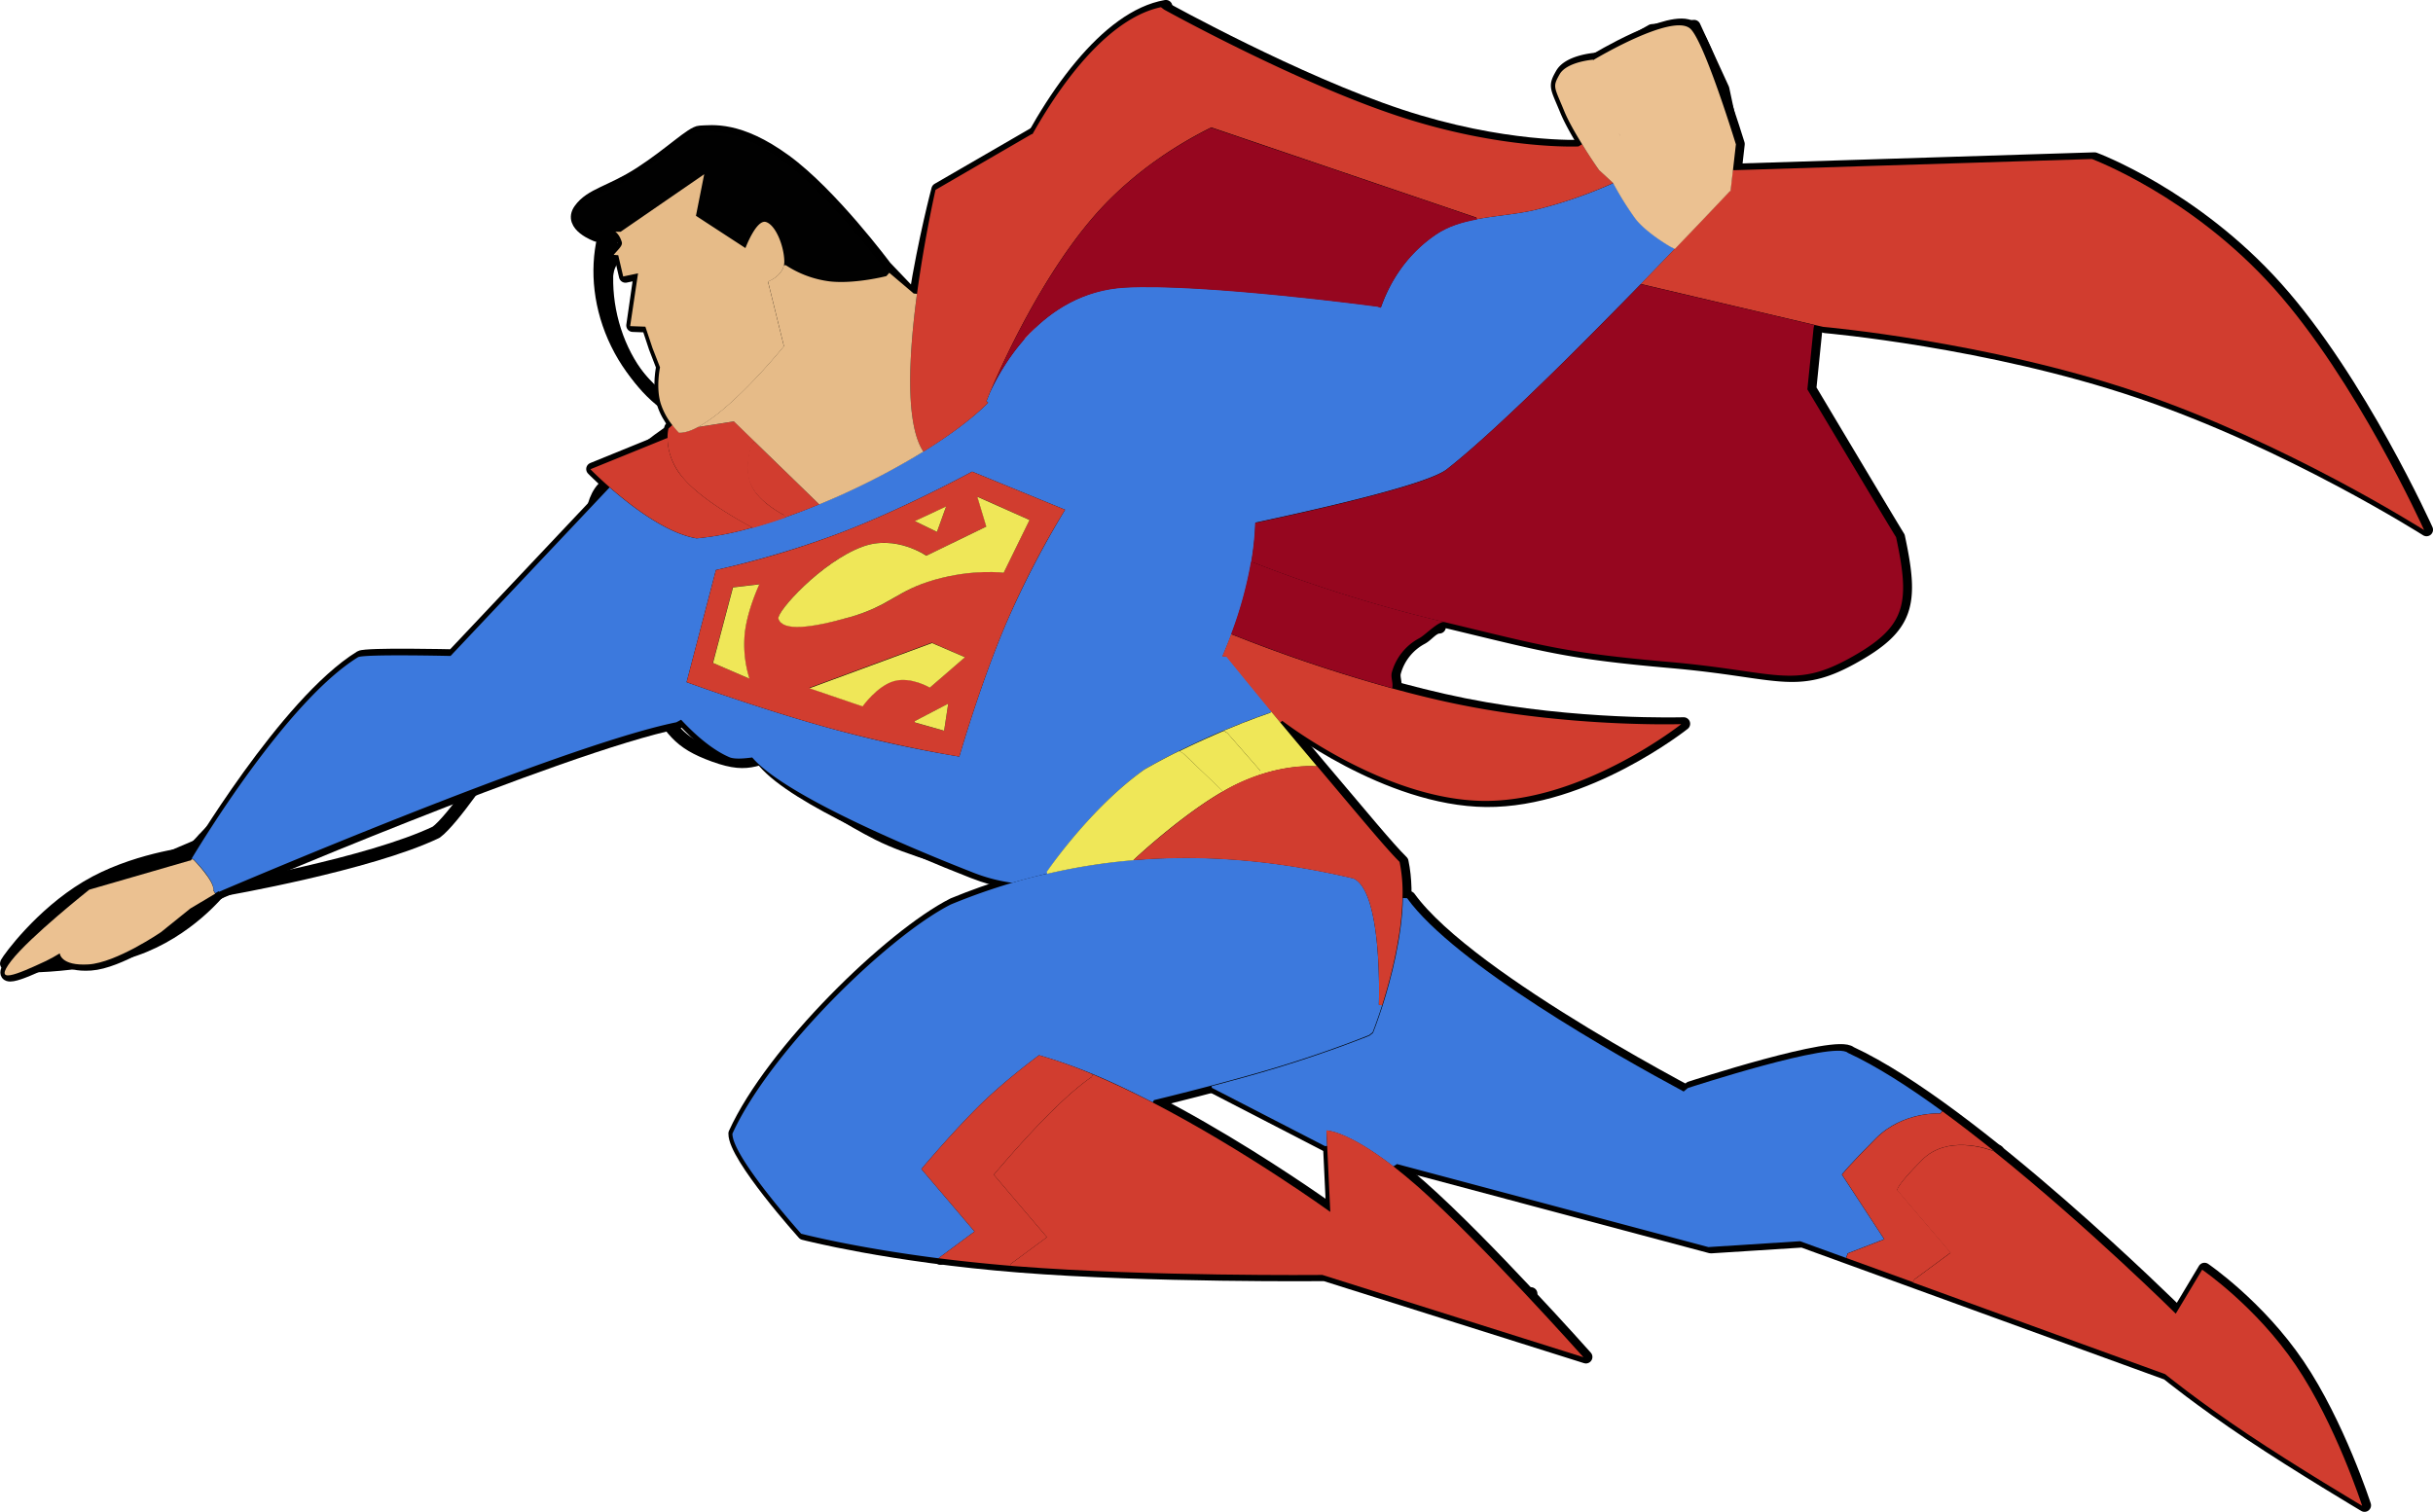 <svg id="Layer_1" data-name="Layer 1" xmlns="http://www.w3.org/2000/svg" viewBox="0 0 1327.47 825.1">
  <g id="Guideline_1" data-name="Guideline 1">
    <path d="M392.21,383.33c-11-39.78,6.19-80.66,38.49-91.31s67.44,13,78.48,52.76-6.19,80.66-38.49,91.3S403.25,423.11,392.21,383.33Z" transform="translate(-57.88 -206.48)" fill="none" stroke="#000" stroke-linecap="round" stroke-linejoin="round" stroke-width="7.1"/>
    <path d="M505.52,411.41s-7.63,23.3,10.45,69.11,24.11,68.12,61.88,114.13,89.21,69.92,89.21,69.92l119,86.79,163.15,82.78,170.38,41L1264.2,933.8s-1.68,65.1,64.59,62.69" transform="translate(-57.88 -206.48)" fill="none" stroke="#000" stroke-linecap="round" stroke-linejoin="round" stroke-width="7.1"/>
    <path d="M893.16,912.49c-51.43,20.09-88-48.61-88-48.61L692.63,876.74,526.27,815.66l42.6-32.15L736,721.63" transform="translate(-57.88 -206.48)" fill="none" stroke="#000" stroke-linecap="round" stroke-linejoin="round" stroke-width="7.1"/>
    <path d="M950.11,329.67,927.32,260l30.92-15.18,15.92,29.92-24,54.89-84.53,60.52L815,421.31l-82.37,7.59-71.16,11.75-54.22-1.24-90,32.38" transform="translate(-57.88 -206.48)" fill="none" stroke="#000" stroke-linecap="round" stroke-linejoin="round" stroke-width="7.1"/>
    <path d="M169.09,664.44,140.1,719,99.18,730.94l-.86-34.1,74.17-31.55L210,650.8,311.46,592l74.17-50.3,132.14-60.53" transform="translate(-57.88 -206.48)" fill="none" stroke="#000" stroke-linecap="round" stroke-linejoin="round" stroke-width="7.1"/>
  </g>
  <g id="Guideline_2" data-name="Guideline 2">
    <path d="M810.11,766.32s-162.9-87.81-260.93-205.73c-27.8-33.45-40-102-58.06-136.2C445.43,338,418,294.64,418,294.64" transform="translate(-57.88 -206.48)" fill="none" stroke="#000" stroke-linecap="round" stroke-linejoin="round" stroke-width="7.1"/>
    <path d="M394.54,393.94c-18.69-38.16-8.4-82.42,23-98.86s71.94,1.16,90.63,39.32,8.4,82.42-23,98.86S413.22,432.1,394.54,393.94Z" transform="translate(-57.88 -206.48)" fill="none" stroke="#000" stroke-linecap="round" stroke-linejoin="round" stroke-width="7.1"/>
  </g>
  <g id="Guideline_3" data-name="Guideline 3">
    <path d="M386.85,532.9c4.26,12.46,11,31.86,24.48,51.86s15.89,26.68,36.33,34.06,22.84.71,45.4-4.54,29.09-5,44.84-16.46,18.16-29.52,18.16-29.52,27.39,10.65,53.92,4,47.26-22,52.22-30.65c7.16-12.51,23.41-57.19,20.43-101s-26.38-73.69-32.35-74.35c-73.91-8.27-210.83,50-263.36,106.7C378.45,482.11,377.59,505.83,386.85,532.9Z" transform="translate(-57.88 -206.48)" fill="none" stroke="#000" stroke-linecap="round" stroke-linejoin="round" stroke-width="7.1"/>
    <path d="M640.85,690.15s-70.6-11.82-103.71-28.53-62-41.39-62-41.39" transform="translate(-57.88 -206.48)" fill="none" stroke="#000" stroke-linecap="round" stroke-linejoin="round" stroke-width="7.1"/>
  </g>
  <g id="Guideline_4" data-name="Guideline 4">
    <path d="M378.42,496.88l-74.77,75.2" transform="translate(-57.88 -206.48)" fill="none" stroke="#000" stroke-linecap="round" stroke-linejoin="round" stroke-width="7.1"/>
    <path d="M328,621.07,420.48,599" transform="translate(-57.88 -206.48)" fill="none" stroke="#000" stroke-linecap="round" stroke-linejoin="round" stroke-width="7.1"/>
    <path d="M178.21,692s-17.66,22.66-46.85,32.68S60,734.89,61.46,732.13s18.75-26.47,43.69-41.44,56.08-18.44,56.08-18.44" transform="translate(-57.88 -206.48)" fill="none" stroke="#000" stroke-linecap="round" stroke-linejoin="round" stroke-width="7.1"/>
    <path d="M300.89,571.8s-18.19-6-52.69,18.75-85.29,80.39-85.29,80.39" transform="translate(-57.88 -206.48)" fill="none" stroke="#000" stroke-linecap="round" stroke-linejoin="round" stroke-width="7.1"/>
    <path d="M326.23,622s-21.32,32.06-30.38,38.66c-36.51,17.46-115.67,31.2-115.67,31.2" transform="translate(-57.88 -206.48)" fill="none" stroke="#000" stroke-linecap="round" stroke-linejoin="round" stroke-width="7.1"/>
    <path d="M946.09,276l-4.79-19.13-8.67-19.3-20.32,7.71L914.72,268l17.93,35.5" transform="translate(-57.88 -206.48)" fill="none" stroke="#000" stroke-linecap="round" stroke-linejoin="round" stroke-width="7.1"/>
    <path d="M962.43,352l9.76-11.84L992,325.42,1003.5,300l-.7-21.84-4.91-23.1-15.7-34.19-23,2.33-25.28,14.42" transform="translate(-57.88 -206.48)" fill="none" stroke="#000" stroke-linecap="round" stroke-linejoin="round" stroke-width="7.1"/>
    <path d="M831.42,460.44s28.85-2.46,61.1-29,67.89-77.11,67.89-77.11" transform="translate(-57.88 -206.48)" fill="none" stroke="#000" stroke-linecap="round" stroke-linejoin="round" stroke-width="7.1"/>
    <path d="M933.86,307.1s-73.86,18-77.56,20.47c-30.74,17.63-45.41,50.05-45.41,50.05" transform="translate(-57.88 -206.48)" fill="none" stroke="#000" stroke-linecap="round" stroke-linejoin="round" stroke-width="7.1"/>
    <path d="M659,367.06s37-6.81,74.57-3.89,75.68,15.59,75.68,15.59" transform="translate(-57.88 -206.48)" fill="none" stroke="#000" stroke-linecap="round" stroke-linejoin="round" stroke-width="7.1"/>
    <path d="M837,460.46s-24.6,16.27-55.77,24.34-84.74,6-102,8" transform="translate(-57.88 -206.48)" fill="none" stroke="#000" stroke-linecap="round" stroke-linejoin="round" stroke-width="7.1"/>
    <path d="M834,460.05s27.26-21.73,15-53.75c-12.92-33.75-38.12-28.39-38.12-28.39" transform="translate(-57.88 -206.48)" fill="none" stroke="#000" stroke-linecap="round" stroke-linejoin="round" stroke-width="7.1"/>
    <path d="M968.25,343s-3.88-14.33-12.18-22.9-21-11.39-21-11.39" transform="translate(-57.88 -206.48)" fill="none" stroke="#000" stroke-linecap="round" stroke-linejoin="round" stroke-width="7.1"/>
    <path d="M326.51,622.1s-14.6-10.6-20.31-23-2.55-26.62-2.55-26.62" transform="translate(-57.88 -206.48)" fill="none" stroke="#000" stroke-linecap="round" stroke-linejoin="round" stroke-width="7.1"/>
    <path d="M177.12,693.82s-8.53-5.85-12.05-11-2-9.69-2-9.69" transform="translate(-57.88 -206.48)" fill="none" stroke="#000" stroke-linecap="round" stroke-linejoin="round" stroke-width="7.1"/>
  </g>
  <g id="Outline_1" data-name="Outline 1">
    <path d="M163.46,675.65s50.34-85.39,91.09-110.57c2.93-1.81,50.46-.71,50.46-.71l86.73-91.91" transform="translate(-57.88 -206.48)" fill="none" stroke="#000" stroke-linecap="round" stroke-linejoin="round" stroke-width="7.1"/>
    <path d="M178.69,693S364.15,613.5,427.9,600.66" transform="translate(-57.88 -206.48)" fill="none" stroke="#000" stroke-linecap="round" stroke-linejoin="round" stroke-width="7.1"/>
    <path d="M131.31,700c-15.33,5.63-30.47,23-47,30.67s-29.2,13.1-19.06,0,42.63-38.91,42.63-38.91L162.13,676" transform="translate(-57.88 -206.48)" fill="none" stroke="#000" stroke-linecap="round" stroke-linejoin="round" stroke-width="7.1"/>
    <path d="M91.77,726.6s.36,7,15.61,6S147,715.05,147,715.05L163.05,702l16.31-9.75" transform="translate(-57.88 -206.48)" fill="none" stroke="#000" stroke-linecap="round" stroke-linejoin="round" stroke-width="7.1"/>
    <path d="M918.1,263s7.88,17.68,14.7,19.76,13.71-.46,12.57-11.44-17.12-32.48-17.12-32.48-14.25,1.08-18.21,8-3,6.61,2.37,19.66S931.58,299,931.58,299l7.67,7.11a174.08,174.08,0,0,0,12,19.27c6,7.9,19.3,15.52,19.3,15.52" transform="translate(-57.88 -206.48)" fill="none" stroke="#000" stroke-linecap="round" stroke-linejoin="round" stroke-width="7.1"/>
    <path d="M1003.37,310.62l2.91-25.54s-18.16-59.14-25.53-63.58c-10.87-7.37-52.58,17.84-52.58,17.84" transform="translate(-57.88 -206.48)" fill="none" stroke="#000" stroke-linecap="round" stroke-linejoin="round" stroke-width="7.1"/>
    <path d="M939.92,253.24a4.24,4.24,0,0,1,1.07-1.89c4.24-3,8.59-5.92,12.93-8.81,1.14-.76,2.6-.88,3.83-1.47,4.82-2.32,8-3.9,13.28-4.38,1.53-.15,3.6-.72,4.2,1.16" transform="translate(-57.88 -206.48)" fill="none" stroke="#000" stroke-linecap="round" stroke-linejoin="round" stroke-width="7.1"/>
    <path d="M947.77,272.46c0-.26-.37-.66-.14-.79,5.73-3.1,11.68-5.76,17.54-8.62,2.62-1.28,6-3.46,9-3.49,2.4,0,4.76.73,7.15.33" transform="translate(-57.88 -206.48)" fill="none" stroke="#000" stroke-linecap="round" stroke-linejoin="round" stroke-width="7.1"/>
    <path d="M960.88,305.87c-.16-1.73-.12-.45,0-1.55.43-4.39.75-8.8,1.26-13.18.3-2.54,3-4.38,4.32-6.28,2.73-3.86,6.32-3.43,10.47-4.56A89.77,89.77,0,0,0,990.85,275" transform="translate(-57.88 -206.48)" fill="none" stroke="#000" stroke-linecap="round" stroke-linejoin="round" stroke-width="7.1"/>
    <path d="M947.07,287c-.23-.21-4.58-8-4.44-7.73,1.84,3.61,7.68,14.2,9.58,17.78,2.32,4.4,6.19,5.89,9.93,9,1.36,1.13,2,3,2.94,4.32a19.32,19.32,0,0,0,5.56,3.94c1.79.75,2.89-.09,4.47-.6,1.1-.35,2.82-.06,3.71-.71,2.2-1.61,2.15-4.16,3.77-6.11.4-.48,1-.72,1.24-1.35.75-1.78-2.89-4-1.49-5.38,4.24-4.15,10.11-5,15.3-7.42" transform="translate(-57.88 -206.48)" fill="none" stroke="#000" stroke-linecap="round" stroke-linejoin="round" stroke-width="7.1"/>
    <path d="M599.91,424.39c-29.46,31.19-110.9,71.05-159.43,75.67" transform="translate(-57.88 -206.48)" fill="none" stroke="#000" stroke-linecap="round" stroke-linejoin="round" stroke-width="7.1"/>
    <path d="M810.76,373.56S716,360.85,673.28,363.16c-54.59,2.95-72.79,70.47-72.79,70.47" transform="translate(-57.88 -206.48)" fill="none" stroke="#000" stroke-linecap="round" stroke-linejoin="round" stroke-width="7.1"/>
    <path d="M1003,310.67s-45.64,48.63-90.08,92.53c-24.48,24.18-48.59,46.93-64.52,59.34-16.91,13.17-157,39.72-157,39.72" transform="translate(-57.88 -206.48)" fill="none" stroke="#000" stroke-linecap="round" stroke-linejoin="round" stroke-width="7.1"/>
  </g>
  <g id="Outline_2" data-name="Outline 2">
    <path d="M512.19,608.64s-43.92,15.14-54.9,11.28c-27.16-11.43-53.72-57-53.72-57" transform="translate(-57.88 -206.48)" fill="none" stroke="#000" stroke-linecap="round" stroke-linejoin="round" stroke-width="7.1"/>
    <path d="M682,441.2S668.07,519,645,554.9c-10.74,11.13-45.61,20.3-45.61,20.3" transform="translate(-57.88 -206.48)" fill="none" stroke="#000" stroke-linecap="round" stroke-linejoin="round" stroke-width="7.1"/>
    <path d="M612.71,688.43s-9.61-.53-23.85-6.1c-34.71-13.58-96.87-39.87-114.14-60.18" transform="translate(-57.88 -206.48)" fill="none" stroke="#000" stroke-linecap="round" stroke-linejoin="round" stroke-width="7.1"/>
    <path d="M721.45,574.38s20.47-37.54,21.45-79" transform="translate(-57.88 -206.48)" fill="none" stroke="#000" stroke-linecap="round" stroke-linejoin="round" stroke-width="7.1"/>
    <path d="M808.22,769.85s22.42-56.54,14.62-93.11C815,669,801.4,652.37,777,623.61s-48.74-59-48.74-59" transform="translate(-57.88 -206.48)" fill="none" stroke="#000" stroke-linecap="round" stroke-linejoin="round" stroke-width="7.1"/>
  </g>
  <g id="Outline_3" data-name="Outline 3">
    <path d="M517.13,808s80.52-35.17,100.44-28C684.53,795,785,867.77,785,867.77l-2.12-44.5s14.92-.19,50,30.75,90.29,93,90.29,93L780.72,902.09s-95.45.95-166.54-4.66-117.81-17.8-117.81-17.8-37.72-42-37.52-54.56C479.26,780.15,543.83,717.32,578,700c84.71-34.83,161.32-27.87,219.7-14.19,16.06,7.4,13.8,68.94,13.8,68.94" transform="translate(-57.88 -206.48)" fill="none" stroke="#000" stroke-linecap="round" stroke-linejoin="round" stroke-width="7.1"/>
    <path d="M993.45,810.28S859.82,742.13,826.81,696.34" transform="translate(-57.88 -206.48)" fill="none" stroke="#000" stroke-linecap="round" stroke-linejoin="round" stroke-width="7.1"/>
    <path d="M821.41,841.6l169.91,45.34,50-3.19,199.12,72.41s17.93,14.6,44.82,32.57S1348,1028,1348,1028s-14.38-44.45-36.2-76.67-51.12-52.17-51.12-52.17l-14.37,24S1134,811.74,1067.46,781c-7.46-6.92-87.32,19.17-87.32,19.17" transform="translate(-57.88 -206.48)" fill="none" stroke="#000" stroke-linecap="round" stroke-linejoin="round" stroke-width="7.1"/>
    <path d="M689,806.92s37.58-9.06,66.93-18,50.48-17.63,50.48-17.63" transform="translate(-57.88 -206.48)" fill="none" stroke="#000" stroke-linecap="round" stroke-linejoin="round" stroke-width="7.1"/>
    <path d="M782.07,831.73l-61.65-31.85" transform="translate(-57.88 -206.48)" fill="none" stroke="#000" stroke-linecap="round" stroke-linejoin="round" stroke-width="7.1"/>
  </g>
  <g id="Outline_4" data-name="Outline 4">
    <path d="M406.74,355c.52-2.43,3.05-4.5,4.55-6.2,1.32-1.49,2.44-3.14,3.73-4.65,1.7-2,4.09-3.07,5.77-4.95,2.06-2.29,5.84-6.41,9.21-3.7" transform="translate(-57.88 -206.48)" fill="none" stroke="#000" stroke-linecap="round" stroke-linejoin="round" stroke-width="7.1"/>
    <path d="M415,354.53a113.45,113.45,0,0,1,10.23-8.44c.39-.3.93.32,1.37.54" transform="translate(-57.88 -206.48)" fill="none" stroke="#000" stroke-linecap="round" stroke-linejoin="round" stroke-width="7.1"/>
    <path d="M419.72,353.32c-1.13-.25.72,2.23,1.29,3.24.27.5.61,1,.92,1.44" transform="translate(-57.88 -206.48)" fill="none" stroke="#000" stroke-linecap="round" stroke-linejoin="round" stroke-width="7.1"/>
    <path d="M418.72,395.81c.16,0,.34.2.47.1,3.43-2.68,6.7-5.55,10.05-8.33" transform="translate(-57.88 -206.48)" fill="none" stroke="#000" stroke-linecap="round" stroke-linejoin="round" stroke-width="7.1"/>
    <path d="M388.78,357.42c.81-11.55,10.82-15.34,9.56-19.08-4.31-12.89-14.89-3.48-14.89-3.48s-15.16-5.39-9.15-13.87,16.79-9.46,33.17-20.07,27.92-22.18,32.34-22.35c6.59-.24,21.12-2.8,46.39,15.6s54.68,58,54.68,58l13.64,14.29" transform="translate(-57.88 -206.48)" fill="none" stroke="#000" stroke-linecap="round" stroke-linejoin="round" stroke-width="7.1"/>
    <path d="M397.76,332.77l45.62-31.45L438.93,324l27,17.62s6-16,11.26-14.22,9.66,13.07,9.92,21.19-8.89,11.31-8.89,11.31L487,395.17s-38.42,47.72-57.31,47.19c0,0-7.43-7.23-10-16.15s-.26-19.53-.26-19.53l-4.07-10.55-3.89-11.74-8.34-.31,4.13-28.59-8.12,1.73-2.69-11.57" transform="translate(-57.88 -206.48)" fill="none" stroke="#000" stroke-linecap="round" stroke-linejoin="round" stroke-width="7.1"/>
    <path d="M542.86,357s-17.1,4.38-30.81,2.92a56.42,56.42,0,0,1-24-8.75" transform="translate(-57.88 -206.48)" fill="none" stroke="#000" stroke-linecap="round" stroke-linejoin="round" stroke-width="7.1"/>
    <path d="M503.43,481.61l-43.8-45.33-19.77,5" transform="translate(-57.88 -206.48)" fill="none" stroke="#000" stroke-linecap="round" stroke-linejoin="round" stroke-width="7.1"/>
    <path d="M518,467.41s-9.38-36.64-4.91-61.67" transform="translate(-57.88 -206.48)" fill="none" stroke="#000" stroke-linecap="round" stroke-linejoin="round" stroke-width="7.1"/>
  </g>
  <g id="Outline_5" data-name="Outline 5">
    <path d="M940.15,306a246,246,0,0,1-43.59,15c-19,4.37-39,3.18-54,13.32-33.07,22.39-34.71,61.18-34.71,61.18" transform="translate(-57.88 -206.48)" fill="none" stroke="#000" stroke-linecap="round" stroke-linejoin="round" stroke-width="7.1"/>
    <path d="M418.84,447.16l-37.57,15.3s33.58,34.58,59.18,37.9" transform="translate(-57.88 -206.48)" fill="none" stroke="#000" stroke-linecap="round" stroke-linejoin="round" stroke-width="7.1"/>
    <path d="M423.83,440.18s-3.41,13.47,8,26.93S469.38,494,469.38,494" transform="translate(-57.88 -206.48)" fill="none" stroke="#000" stroke-linecap="round" stroke-linejoin="round" stroke-width="7.1"/>
    <path d="M469.38,448.83s-4.74,12.63-.34,22.27,18,16.29,18,16.29" transform="translate(-57.88 -206.48)" fill="none" stroke="#000" stroke-linecap="round" stroke-linejoin="round" stroke-width="7.1"/>
    <path d="M622.23,279.4l-52.64,30.48s-29.4,110.6-10,139.88" transform="translate(-57.88 -206.48)" fill="none" stroke="#000" stroke-linecap="round" stroke-linejoin="round" stroke-width="7.1"/>
    <path d="M694,210c-63.82,11.1-126.71,173.42-114.22,228" transform="translate(-57.88 -206.48)" fill="none" stroke="#000" stroke-linecap="round" stroke-linejoin="round" stroke-width="7.1"/>
    <path d="M920.44,286.32s-42.14,2-98.66-16.7-127.43-58-127.43-58" transform="translate(-57.88 -206.48)" fill="none" stroke="#000" stroke-linecap="round" stroke-linejoin="round" stroke-width="7.1"/>
    <path d="M958.26,362.2l95.62,22.54s89,7.74,171,35.45,156.94,75.39,156.94,75.39-36.6-81.31-81.88-131.91-99.25-70.51-99.25-70.51l-195.2,6.14" transform="translate(-57.88 -206.48)" fill="none" stroke="#000" stroke-linecap="round" stroke-linejoin="round" stroke-width="7.1"/>
    <path d="M741.81,266.58S695.14,281.34,659,321s-61.68,104.2-61.68,104.2" transform="translate(-57.88 -206.48)" fill="none" stroke="#000" stroke-linecap="round" stroke-linejoin="round" stroke-width="7.1"/>
    <path d="M864.79,325.17,725.45,277.59" transform="translate(-57.88 -206.48)" fill="none" stroke="#000" stroke-linecap="round" stroke-linejoin="round" stroke-width="7.1"/>
    <path d="M743,513.28A781.18,781.18,0,0,0,844.7,545.19c56.8,13.58,67.49,17.33,125.52,22.41s67.28,14.95,98.15-2.07,33.21-29.31,25.35-66c-6.22-10.07-48.38-80.8-48.38-80.8l3.39-33.47" transform="translate(-57.88 -206.48)" fill="none" stroke="#000" stroke-linecap="round" stroke-linejoin="round" stroke-width="7.1"/>
    <path d="M758.84,599.69s55.55,43.22,110,43.66S976.5,601.46,976.5,601.46s-58.29,1.89-119.7-10.41-125.95-38.76-125.95-38.76" transform="translate(-57.88 -206.48)" fill="none" stroke="#000" stroke-linecap="round" stroke-linejoin="round" stroke-width="7.1"/>
    <path d="M819,581.12c.35-2.59-1-5.18-.26-7.86a29.94,29.94,0,0,1,14.78-18.52c3.11-1.59,6-6,9.68-6.07" transform="translate(-57.88 -206.48)" fill="none" stroke="#000" stroke-linecap="round" stroke-linejoin="round" stroke-width="7.1"/>
  </g>
  <g id="Outline_6" data-name="Outline 6">
    <path d="M752.14,595.41s-34.68,11.44-68.38,30.79c-29.73,20.94-53.4,55.88-53.4,55.88" transform="translate(-57.88 -206.48)" fill="none" stroke="#000" stroke-linecap="round" stroke-linejoin="round" stroke-width="7.1"/>
    <path d="M777.25,624.57s-20.6-2.09-45.75,10.9-54.84,41.07-54.84,41.07" transform="translate(-57.88 -206.48)" fill="none" stroke="#000" stroke-linecap="round" stroke-linejoin="round" stroke-width="7.1"/>
    <path d="M725.89,637.62l-21.17-20.31" transform="translate(-57.88 -206.48)" fill="none" stroke="#000" stroke-linecap="round" stroke-linejoin="round" stroke-width="7.1"/>
    <path d="M728.82,606.31l18,20.58" transform="translate(-57.88 -206.48)" fill="none" stroke="#000" stroke-linecap="round" stroke-linejoin="round" stroke-width="7.1"/>
    <path d="M621.56,784.77a365.39,365.39,0,0,0-29.27,26.13c-14.92,14.88-30.39,33.4-30.39,33.4L591,878.42,571,893.16" transform="translate(-57.88 -206.48)" fill="none" stroke="#000" stroke-linecap="round" stroke-linejoin="round" stroke-width="7.1"/>
    <path d="M1118,814.09s-20.24-1.35-35.15,13.53-18.59,19.78-18.59,19.78l23.13,35.27-19.94,7.66" transform="translate(-57.88 -206.48)" fill="none" stroke="#000" stroke-linecap="round" stroke-linejoin="round" stroke-width="7.1"/>
    <path d="M654.79,794.08s-8.09,5-23,19.87-30.39,33.4-30.39,33.4l29.05,34.12-19.93,14.74" transform="translate(-57.88 -206.48)" fill="none" stroke="#000" stroke-linecap="round" stroke-linejoin="round" stroke-width="7.1"/>
    <path d="M1147.84,834.78s-24.81-10.49-39.72,4.39-13.68,16.7-13.68,16.7l29,34.11-19.93,14.74" transform="translate(-57.88 -206.48)" fill="none" stroke="#000" stroke-linecap="round" stroke-linejoin="round" stroke-width="7.1"/>
    <path d="M175.65,692.14c.95-5-11-17-11-17" transform="translate(-57.88 -206.48)" fill="none" stroke="#000" stroke-linecap="round" stroke-linejoin="round" stroke-width="7.1"/>
  </g>
  <g id="Outline_7" data-name="Outline 7">
    <path d="M433.8,578.57s42.4,15.36,79.6,25.53a703.61,703.61,0,0,0,69.2,15.12s11.3-39.39,25.73-73.06a500.49,500.49,0,0,1,32-61.61l-50.72-20.84s-36.35,19.77-71.31,33.19a507.68,507.68,0,0,1-68.52,20.46Z" transform="translate(-57.88 -206.48)" fill="none" stroke="#000" stroke-linecap="round" stroke-linejoin="round" stroke-width="7.1"/>
    <path d="M620.91,490.06l-14.09,28.79s-16.59-2.24-37.57,3.82-24.09,14.14-46.35,20.41-36.76,7.66-39,.93c-1.2-3.71,23.42-31,45.77-39.25,18.21-6.76,34.91,4.86,34.91,4.86l32.74-15.93-4.88-16.34Z" transform="translate(-57.88 -206.48)" fill="none" stroke="#000" stroke-linecap="round" stroke-linejoin="round" stroke-width="7.1"/>
    <path d="M468,576.63a63.79,63.79,0,0,1-2.62-24.44c1.35-12.87,8-27.06,8-27.06l-14.36,1.74-10.95,41.18Z" transform="translate(-57.88 -206.48)" fill="none" stroke="#000" stroke-linecap="round" stroke-linejoin="round" stroke-width="7.1"/>
    <path d="M529.76,591.74s8.16-11.21,17.33-13.76,19.36,3.57,19.36,3.57L585.69,565l-18.12-7.86-66.85,24.73Z" transform="translate(-57.88 -206.48)" fill="none" stroke="#000" stroke-linecap="round" stroke-linejoin="round" stroke-width="7.1"/>
    <path d="M576.2,590.51l-18,9.4" transform="translate(-57.88 -206.48)" fill="none" stroke="#000" stroke-linecap="round" stroke-linejoin="round" stroke-width="7.1"/>
    <path d="M558.39,600.6l15.93,4.46,2.19-14.48" transform="translate(-57.88 -206.48)" fill="none" stroke="#000" stroke-linecap="round" stroke-linejoin="round" stroke-width="7.1"/>
    <path d="M570.39,496.58l5-13.87-17,8Z" transform="translate(-57.88 -206.48)" fill="none" stroke="#000" stroke-linecap="round" stroke-linejoin="round" stroke-width="7.1"/>
  </g>
  <g id="Colour_1" data-name="Colour 1">
    <path d="M976.5,802.16l2.3-1.9s79.9-26.1,87.3-19.2c15.4,7.1,33.2,18.5,51.4,31.8l-1,1.3s-20.2-1.4-35.1,13.5-18.6,19.8-18.6,19.8l23.1,35.3-19.9,7.7-.9,2.5-25.1-9.1-50,3.2-169.9-45.3-2,1.3c-25.5-19.7-36.5-19.6-36.5-19.6l.4,8.4-1.2.1-61.7-31.8-.2-.9c11.3-3,24.1-6.5,35.7-10,29.3-8.9,50.5-17.6,50.5-17.6l1.9-1.5s2.3-5.8,5.2-14.8c4.6-14.6,10.7-37.6,11.1-58.8l2.3.1C851.6,732.66,940.2,782.66,976.5,802.16Z" transform="translate(-57.88 -206.48)" fill="#3c79dd"/>
    <path d="M597,426.26l-.9-.9a.77.77,0,0,1,.1-.3c.2-.4.6-1.4,1.2-2.9a6.89,6.89,0,0,0,.3-.8c5.9-13.3,28.3-55.6,74.3-58.1,42.7-2.3,137.5,10.4,137.5,10.4l1.8.6c4.4-12.6,13.1-28.4,30.1-39.9,6.6-4.5,14.3-6.8,22.4-8.3,10.2-1.9,21-2.6,31.6-5a251.8,251.8,0,0,0,42.8-14.7,172.11,172.11,0,0,0,11.9,19.1c6,7.9,19.3,15.5,19.3,15.5l2.4,1.2c-5.7,5.9-11.9,12.4-18.5,19.2-13,13.3-27.3,27.8-41.5,41.9-24.5,24.2-48.6,46.9-64.5,59.3-10,7.8-62.8,20.2-104.4,29.1a152.14,152.14,0,0,1-2.2,21.4,220.5,220.5,0,0,1-10.8,39.3c-1.8,4.7-3.5,8.8-4.9,12.2l2.3.1s10.5,13,24.6,30.1l-.8.6s-10.4,3.4-25.3,9.7c-7.3,3-15.6,6.8-24.3,11.1-6.2,3-12.5,6.4-18.8,10-29.7,20.9-53.4,55.9-53.4,55.9l.3,1.1q-9.6,2.25-19.5,5.1a92.32,92.32,0,0,1-22.3-6c-34.7-13.6-102.2-42.1-119.5-62.4-5.2.7-9.5.9-12.1,0-9.3-3.9-18.6-11.9-26.7-20.6l-2.6,1.4c-64.1,13-249.5,92.5-249.5,92.5l-.2-.3-1.9,1.1-1-1.7c1-5-11-17-11-17l-.9-.1c4.4-7.3,51.9-86,90.8-110,2.9-1.8,50.5-.7,50.5-.7l86.7-91.9.1-.1c11.7,10.2,31,25.1,47.4,27.8l1.2-.1a166.1,166.1,0,0,0,29-5.7c5.8-1.6,11.8-3.5,17.9-5.6s12.5-4.6,18.9-7.2a413.63,413.63,0,0,0,56.8-28.8C576,444.06,588.4,434.86,597,426.26Zm42,58.4-50.7-20.8s-36.3,19.8-71.3,33.2a515.32,515.32,0,0,1-68.5,20.5l-16,61.2s42.4,15.4,79.6,25.5a685.63,685.63,0,0,0,69.2,15.1s11.3-39.4,25.7-73.1A518,518,0,0,1,639,484.66Z" transform="translate(-57.88 -206.48)" fill="#3c79dd"/>
    <path d="M624.8,782.36s-18.9,13.8-33.8,28.7-30.4,33.4-30.4,33.4l29,34.1-19.7,14.6c-46.4-5.9-74.9-13.4-74.9-13.4s-37.7-42-37.5-54.6c20.4-44.9,85-107.8,119.2-125.1a336.9,336.9,0,0,1,33.1-11.7q9.9-3,19.5-5.1a334.89,334.89,0,0,1,46.9-7.4c45-3.8,85.8,1.9,120.2,10,16.1,7.4,13.8,68.9,13.8,68.9l1.8.3c-2.9,9-5.2,14.8-5.2,14.8l-1.9,1.5s-21.1,8.7-50.5,17.6c-11.6,3.5-24.4,7-35.7,10-17.4,4.6-31.2,7.9-31.2,7.9l-.7,1.2c-10.9-5.6-22-11-32.9-15.5A274.3,274.3,0,0,0,624.8,782.36Z" transform="translate(-57.88 -206.48)" fill="#3c79dd"/>
  </g>
  <g id="Colour_2" data-name="Colour 2">
    <path d="M1310.5,951.56c21.8,32.2,36.2,76.7,36.2,76.7S1310.9,1007,1284,989s-44.8-32.6-44.8-32.6l-137.5-50,.5-1.5,19.9-14.7-29.1-34.1s-1.2-1.8,13.7-16.7c13.5-13.5,35.1-6.2,39.1-4.6,51.6,41.4,99.2,88.6,99.2,88.6l14.4-24S1288.7,919.36,1310.5,951.56Z" transform="translate(-57.88 -206.48)" fill="#d13d2f"/>
    <path d="M1145.9,834.66c-4-1.5-25.6-8.8-39.1,4.6-14.9,14.9-13.7,16.7-13.7,16.7l29.1,34.1-19.9,14.7-.5,1.5L1065.2,893l.9-2.5,19.9-7.7-23.1-35.3s3.7-4.9,18.6-19.8,35.1-13.5,35.1-13.5l1-1.3C1127,819.76,1136.5,827.16,1145.9,834.66Z" transform="translate(-57.88 -206.48)" fill="#d13d2f"/>
    <path d="M921.8,947.16l-142.4-44.9s-95.4.9-166.5-4.7l-3.8-.3.1-.9,19.9-14.7-29-34.1s15.5-18.5,30.4-33.4,23-19.9,23-19.9l.6-1.5c10.9,4.6,22,9.9,32.9,15.5,50.6,26.2,96.7,59.6,96.7,59.6l-1.7-36.1-.4-8.4s11.1-.1,36.5,19.6c4.1,3.2,8.6,6.9,13.5,11.2C866.6,885.16,921.8,947.16,921.8,947.16Z" transform="translate(-57.88 -206.48)" fill="#d13d2f"/>
    <path d="M654.1,792.76l-.6,1.5s-8.1,5-23,19.9-30.4,33.4-30.4,33.4l29,34.1-19.9,14.7-.1.9c-14.1-1.2-27.3-2.6-39.2-4.1l19.7-14.6-29-34.1s15.5-18.5,30.4-33.4,33.8-28.7,33.8-28.7A253,253,0,0,1,654.1,792.76Z" transform="translate(-57.88 -206.48)" fill="#d13d2f"/>
  </g>
  <g id="Colour_3" data-name="Colour 3">
    <path d="M757.5,599.86l-1.1.9c-1.7-2-3.3-3.9-4.8-5.8-14.1-17.1-24.6-30.1-24.6-30.1l-2.3-.1c1.5-3.4,3.2-7.5,4.9-12.2a840.47,840.47,0,0,0,87.9,29.6c12.4,3.4,25.3,6.6,38,9.1,61.4,12.3,119.7,10.4,119.7,10.4s-53.3,42.3-107.7,41.9C813.5,643.06,758.4,600.56,757.5,599.86Z" transform="translate(-57.88 -206.48)" fill="#d13d2f"/>
    <path d="M1298.6,363.86c44.9,50.2,81.3,130.6,81.9,131.9-1.2-.7-75.6-47.9-156.9-75.4-82-27.7-171-35.5-171-35.5l-4.8-1.1-94.7-22.3c6.6-6.8,12.9-13.3,18.5-19.2,17.9-18.5,30-31.5,30-31.5l.4-.1,1.3-11.4.8.1,195.2-6.1C1199.4,293.36,1253.3,313.26,1298.6,363.86Z" transform="translate(-57.88 -206.48)" fill="#d13d2f"/>
    <path d="M718.8,276h0c-16.8,8.3-40.6,22.8-61.1,45.2-30.8,33.8-53.9,85.6-60,100.2-.1.3-.2.5-.3.8-.6,1.5-1,2.5-1.2,2.9a.77.77,0,0,0-.1.3l.9.9c-8.6,8.6-20.9,17.8-35.3,26.7-10.1-15.2-7.9-53.1-3.5-86.1,4.1-30.5,10.1-56.8,10.1-56.8l52.6-30.5.3.1c20.1-35.7,45-64,70.1-69.3l1.7,1.3s70.9,39.3,127.4,58,98.7,16.7,98.7,16.7l2-1.2c4.8,7.7,9.1,13.9,9.1,13.9l7.7,7.1a.31.31,0,0,0,.1.2,248.38,248.38,0,0,1-42.8,14.7c-10.6,2.4-21.5,3.1-31.6,5l-.2-.9Z" transform="translate(-57.88 -206.48)" fill="#d13d2f"/>
    <path d="M469.6,447.46l35.3,34.3q-9.45,3.9-18.9,7.2l-.4-1.4s-13.5-6.7-18-16.3.3-22.3.3-22.3Z" transform="translate(-57.88 -206.48)" fill="#d13d2f"/>
    <path d="M422.1,445.46a22,22,0,0,1,.5-5.1l2.2-2a47.23,47.23,0,0,0,3.6,4.2c3,.1,6.4-1,10.2-3h0l19.8-3.1,11.3,11-1.5,1.6s-4.7,12.6-.3,22.3,18,16.3,18,16.3l.4,1.4c-6.1,2.1-12.1,4-17.9,5.6l-.1-.3s-26.2-13.5-37.6-26.9C423.5,459,422.1,450.66,422.1,445.46Z" transform="translate(-57.88 -206.48)" fill="#d13d2f"/>
    <path d="M468.1,494.16l.1.3a166.1,166.1,0,0,1-29,5.7l-1.2.1c-16.4-2.7-35.7-17.6-47.4-27.8-6.4-5.6-10.6-9.9-10.6-9.9l42.1-17.1a33.49,33.49,0,0,0,8.5,21.8C441.9,480.76,468.1,494.16,468.1,494.16Z" transform="translate(-57.88 -206.48)" fill="#d13d2f"/>
  </g>
  <g id="Colour_4" data-name="Colour 4">
    <path d="M817.5,582.06a878.45,878.45,0,0,1-87.9-29.6,218.16,218.16,0,0,0,10.8-39.3l1.2.2a784.11,784.11,0,0,0,101.7,31.9l2.5.6c-3.6,0-10.5,7.4-13.7,9a30.2,30.2,0,0,0-14.8,18.5c-.7,2.7.6,5.3.3,7.9Z" transform="translate(-57.88 -206.48)" fill="#96061f"/>
    <path d="M1092.4,499.66c7.9,36.7,5.5,49-25.3,66s-40.1,7.2-98.2,2.1c-57.2-5-68.4-8.7-123-21.8l-2.5-.6a784.11,784.11,0,0,1-101.7-31.9l-1.2-.2a152.14,152.14,0,0,0,2.2-21.4c41.7-8.9,94.5-21.3,104.4-29.1,15.9-12.4,40-35.2,64.5-59.3,14.2-14.1,28.6-28.6,41.5-41.9l94.7,22.3-.4,1.6L1044,419C1044,418.86,1086.2,489.66,1092.4,499.66Z" transform="translate(-57.88 -206.48)" fill="#96061f"/>
    <path d="M863.5,325.36l.2.9c-8.1,1.5-15.7,3.8-22.4,8.3-16.9,11.5-25.6,27.2-30.1,39.9l-1.8-.6s-94.7-12.7-137.5-10.4c-46,2.5-68.4,44.8-74.3,58.1,6.2-14.6,29.3-66.5,60-100.2,20.4-22.4,44.3-36.9,61.1-45.2h0Z" transform="translate(-57.88 -206.48)" fill="#96061f"/>
  </g>
  <g id="Colour_5" data-name="Colour 5">
    <path d="M775.7,623.76c.2.2.4.5.6.7l-.3.3s-12.8-1.3-30.5,4.5v-2.2l-18-20.6-2-1.2c14.9-6.3,25.3-9.7,25.3-9.7l.8-.6c1.6,1.9,3.2,3.8,4.8,5.8C762.6,608.16,769.1,616,775.7,623.76Z" transform="translate(-57.88 -206.48)" fill="#efe758"/>
    <path d="M745.5,627.06v2.2a117,117,0,0,0-15.3,6.4c-1.7.9-3.5,1.8-5.2,2.9l-.4-.7-21.2-20.3-2.1-1.1c8.7-4.3,17-8,24.3-11.1l2,1.2Z" transform="translate(-57.88 -206.48)" fill="#efe758"/>
    <path d="M724.6,637.76l.4.7c-21.4,12.4-44.3,33.2-48.8,37.5a322.93,322.93,0,0,0-46.9,7.4l-.3-1.1s23.7-34.9,53.4-55.9c6.3-3.6,12.7-7,18.8-10l2.1,1.1Z" transform="translate(-57.88 -206.48)" fill="#efe758"/>
    <path d="M821.5,676.86a82.46,82.46,0,0,1,1.6,19.5c-.4,21.1-6.5,44.2-11.1,58.8l-1.8-.3s2.3-61.5-13.8-68.9c-34.4-8.1-75.2-13.8-120.2-10,4.6-4.2,27.5-25.1,48.8-37.5,1.8-1,3.5-2,5.2-2.9a100.3,100.3,0,0,1,15.3-6.4c17.7-5.8,30.5-4.5,30.5-4.5l.3-.3C800.3,652.76,813.8,669.16,821.5,676.86Z" transform="translate(-57.88 -206.48)" fill="#d13d2f"/>
  </g>
  <g id="Colour_6" data-name="Colour 6">
    <path d="M543.1,355.36l-1.6,1.8s-17.1,4.4-30.8,2.9a56.54,56.54,0,0,1-24-8.8l-1.1-.1a9.74,9.74,0,0,0,.2-2.4c-.3-8.1-4.6-19.4-9.9-21.2s-11.3,14.2-11.3,14.2l-27-17.6,4.5-22.7-45.6,31.4h-2.9c-4.9-3.7-11.4,2.1-11.4,2.1s-15.2-5.4-9.2-13.9,16.8-9.5,33.2-20.1,27.9-22.2,32.3-22.4c6.6-.2,21.1-2.8,46.4,15.6s54.7,58,54.7,58Z" transform="translate(-57.88 -206.48)" fill="#010101"/>
    <path d="M90.5,726.76c-2.5,1.5-4.9,2.9-7.4,4.1-16.5,7.7-29.2,13.1-19.1,0S106.6,692,106.6,692l54.2-15.7,1.3-.3.3-.6.9.1s11.9,12,11,17l1,1.7-13.6,8.1-16,12.9s-24.4,16.7-39.6,17.6-15.6-6-15.6-6Z" transform="translate(-57.88 -206.48)" fill="#ebc191"/>
    <path d="M927.2,239.26c3.8-2.3,42-24.6,52.3-17.6,7.4,4.4,25.5,63.6,25.5,63.6l-1.6,14.1-1.3,11.4-.4.1s-12.1,12.9-30,31.5l-2.4-1.2s-13.3-7.6-19.3-15.5a172.11,172.11,0,0,1-11.9-19.1.31.31,0,0,1-.1-.2l-7.7-7.1s-4.4-6.2-9.1-13.9c-3.7-6-7.7-12.9-10-18.6-5.4-13.1-6.3-12.8-2.4-19.7s18.2-8,18.2-8Zm14.9,41.6c-.4-.7-.7-1.3-.8-1.4.2.4.5.9.8,1.4Z" transform="translate(-57.88 -206.48)" fill="#ebc191"/>
    <path d="M556.4,366.66l1.8.2c-4.4,33-6.6,70.9,3.5,86.1a402.51,402.51,0,0,1-56.8,28.8l-35.3-34.3-11.3-11-19.8,3.1h0c19.9-10.4,47.1-44.2,47.1-44.2l-8.7-35.3s7.3-2.5,8.7-8.9l1.1.1a56.54,56.54,0,0,0,24,8.8c13.7,1.5,30.8-2.9,30.8-2.9l1.6-1.8Z" transform="translate(-57.88 -206.48)" fill="#e6bb88"/>
    <path d="M406,355.66l-8.1,1.7-2.7-11.6-2.5-.2c2.6-3.1,5.1-5.1,4.4-7.1-.9-2.8-2.1-4.5-3.5-5.5h2.9l45.6-31.4-4.5,22.7,27,17.6s6-16,11.3-14.2,9.7,13.1,9.9,21.2a9,9,0,0,1-.2,2.4c-1.4,6.3-8.7,8.9-8.7,8.9l8.7,35.3s-27.2,33.8-47.1,44.2c-3.7,2-7.2,3.1-10.2,3a47.23,47.23,0,0,1-3.6-4.2,37.72,37.72,0,0,1-6.4-12c-2.6-8.9-.3-19.5-.3-19.5l-4.1-10.5-3.9-11.7-8.3-.3Z" transform="translate(-57.88 -206.48)" fill="#e6bb88"/>
  </g>
  <g id="Colour_7" data-name="Colour 7">
    <path d="M588.3,463.86l50.7,20.8a492.52,492.52,0,0,0-32,61.6c-14.4,33.7-25.7,73.1-25.7,73.1s-32-5-69.2-15.1-79.6-25.5-79.6-25.5l16-61.2a493.79,493.79,0,0,0,68.5-20.5C552,483.66,588.3,463.86,588.3,463.86ZM605.5,519l14.1-28.8-28.4-12.7,4.9,16.3-32.7,15.9s-16.7-11.6-34.9-4.9c-22.4,8.3-47,35.5-45.8,39.3,2.2,6.7,16.7,5.3,39-.9s25.4-14.4,46.3-20.4S605.5,519,605.5,519Zm-40.3,62.7,19.2-16.6-18.1-7.9-66.9,24.7,29,9.9s8.2-11.2,17.3-13.8C555,575.56,565.2,581.66,565.2,581.66Zm7.8,23.6,2.2-14.5-.3-.1-18,9.4.2.7Zm-3.9-108.5,5-13.9-17,8Zm-97,28.5L457.7,527l-10.9,41.2,19.9,8.6a62.52,62.52,0,0,1-2.6-24.4C465.5,539.46,472.1,525.26,472.1,525.26Z" transform="translate(-57.88 -206.48)" fill="#d13d2f"/>
    <path d="M457.8,527.06l14.4-1.7s-6.7,14.2-8,27.1a62.52,62.52,0,0,0,2.6,24.4l-19.9-8.6Z" transform="translate(-57.88 -206.48)" fill="#efe758"/>
    <path d="M584.4,565.16l-19.2,16.6s-10.2-6.1-19.4-3.6S528.5,592,528.5,592l-29-9.9,66.9-24.7Z" transform="translate(-57.88 -206.48)" fill="#efe758"/>
    <polygon points="517.32 384.28 515.12 398.78 499.22 394.28 499.02 393.58 517.02 384.18 517.32 384.28" fill="#efe758"/>
    <polygon points="516.22 276.38 511.22 290.28 499.12 284.38 516.22 276.38" fill="#efe758"/>
    <path d="M619.6,490.26l-14.1,28.8s-16.6-2.2-37.6,3.8-24.1,14.1-46.3,20.4-36.8,7.7-39,.9c-1.2-3.7,23.4-31,45.8-39.3,18.2-6.8,34.9,4.9,34.9,4.9l32.7-15.9-4.9-16.3Z" transform="translate(-57.88 -206.48)" fill="#efe758"/>
  </g>
</svg>
